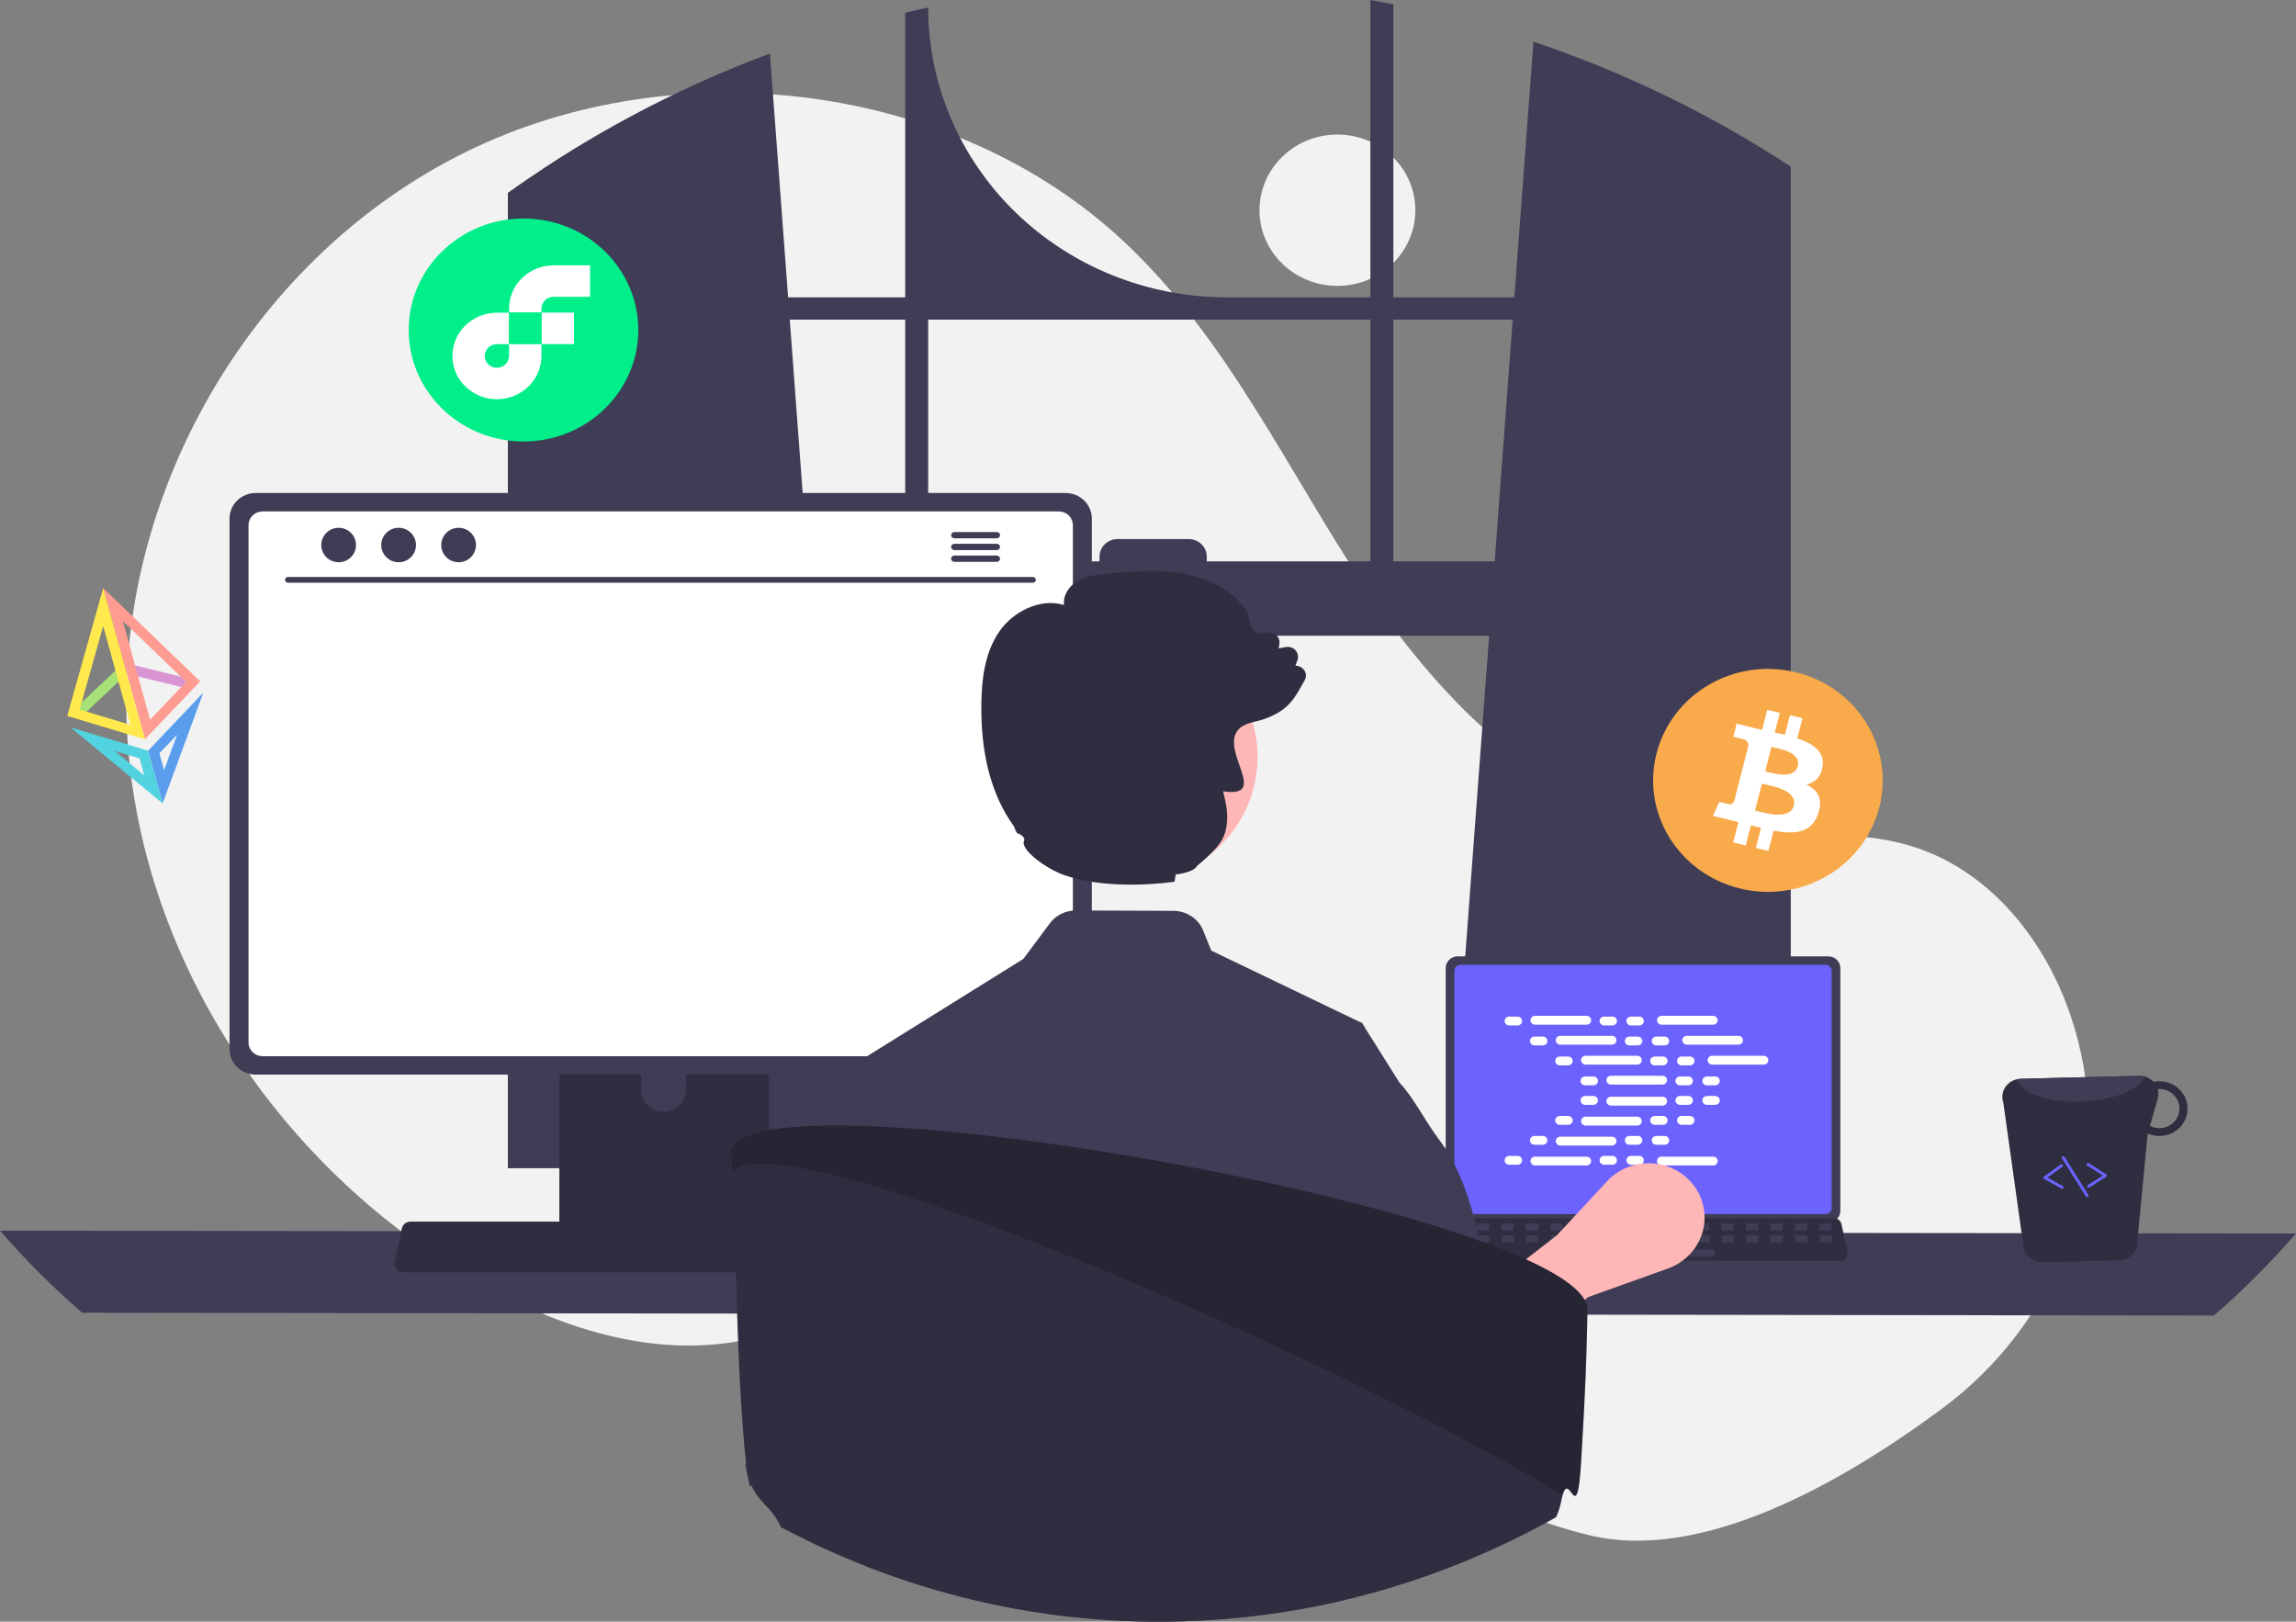 <svg width="320" height="226" viewBox="0 0 320 226" fill="none" xmlns="http://www.w3.org/2000/svg">
<rect x="0" y="0" width="320" height="226" fill="#808080" stroke="none"/>
<path d="M186.4 39.841C192.397 39.841 197.259 35.12 197.259 29.296C197.259 23.473 192.397 18.752 186.4 18.752C180.402 18.752 175.54 23.473 175.54 29.296C175.54 35.12 180.402 39.841 186.4 39.841Z" fill="#F2F2F2"/>
<path d="M270.638 196.339C286.779 184.4 294.488 164.34 289.662 145.203C289.542 144.727 289.415 144.253 289.282 143.779C286.083 132.42 278.166 121.624 266.629 117.994C256.942 114.946 246.367 117.29 236.261 116.078C216.422 113.699 201.04 98.111 190.218 81.791C179.395 65.47 171.078 47.202 156.697 33.719C132.993 11.494 94.325 6.709 64.935 21.176C35.544 35.642 16.823 67.738 17.622 99.725C18.42 131.712 37.976 162.294 66.375 178.519C76.808 184.48 88.874 188.703 100.883 187.225C111.302 185.943 120.77 180.506 131.141 178.892C147.446 176.355 163.647 183.513 177.75 191.855C191.852 200.197 205.474 210.085 221.5 213.952C237.061 217.707 256.34 206.914 270.638 196.339Z" fill="#F2F2F2"/>
<path d="M247.447 21.847C247.094 21.618 246.736 21.401 246.382 21.18C236.154 14.828 225.191 9.667 213.72 5.805L211.06 41.436H194.198V0.604C193.137 0.391 192.067 0.19 190.997 0V41.436H170.959C159.928 41.436 149.349 37.18 141.548 29.606C133.748 22.032 129.366 11.758 129.366 1.047C128.292 1.272 127.227 1.513 126.161 1.769V41.436H109.84L107.307 7.46C95.518 11.85 84.327 17.623 73.981 24.651C73.802 24.77 73.624 24.892 73.449 25.011C72.55 25.623 71.663 26.247 70.781 26.879V162.808H118.881L118.031 151.375L113.354 88.602H207.542L202.865 151.375L202.015 162.808H249.583V23.222C248.875 22.756 248.163 22.298 247.447 21.847ZM126.161 78.235H112.581L110.072 44.548H126.161V78.235ZM190.997 78.235H168.19V77.567C168.19 77.247 168.124 76.929 167.998 76.633C167.871 76.336 167.686 76.067 167.452 75.84C167.218 75.614 166.941 75.434 166.635 75.311C166.33 75.189 166.003 75.126 165.672 75.127H155.757C155.427 75.127 155.1 75.19 154.795 75.312C154.49 75.435 154.213 75.615 153.979 75.841C153.746 76.068 153.561 76.337 153.434 76.633C153.308 76.93 153.243 77.247 153.243 77.567V78.235H129.366V44.548H190.997V78.235ZM194.198 78.235V44.548H210.828L208.319 78.235H194.198Z" fill="#3F3D56"/>
<path d="M0 171.513C3.533 175.578 7.355 179.398 11.436 182.946L308.564 183.341C312.645 179.793 316.467 175.973 320 171.908L0 171.513Z" fill="#3F3D56"/>
<path d="M201.491 134.904V168.75C201.492 169.182 201.668 169.595 201.982 169.9C202.296 170.205 202.722 170.377 203.167 170.377H254.819C255.264 170.377 255.689 170.205 256.004 169.9C256.318 169.595 256.494 169.182 256.495 168.75V134.904C256.493 134.473 256.317 134.06 256.003 133.755C255.689 133.45 255.263 133.279 254.819 133.279H203.167C202.723 133.279 202.297 133.45 201.983 133.755C201.669 134.06 201.492 134.473 201.491 134.904Z" fill="#3F3D56"/>
<path d="M202.703 135.325V168.333C202.703 168.563 202.798 168.784 202.966 168.947C203.133 169.11 203.361 169.202 203.598 169.202H254.389C254.626 169.202 254.854 169.11 255.022 168.947C255.19 168.784 255.284 168.563 255.284 168.333V135.325C255.284 135.094 255.19 134.873 255.022 134.709C254.854 134.546 254.627 134.454 254.389 134.453H203.598C203.361 134.454 203.133 134.546 202.965 134.709C202.797 134.873 202.703 135.094 202.703 135.325Z" fill="#6C63FF"/>
<path d="M200.411 175.351C200.506 175.466 200.626 175.559 200.763 175.623C200.9 175.687 201.05 175.719 201.201 175.719H256.509C256.661 175.718 256.81 175.685 256.947 175.622C257.083 175.559 257.203 175.467 257.299 175.353C257.394 175.239 257.462 175.105 257.497 174.963C257.533 174.82 257.535 174.671 257.504 174.528L256.646 170.568C256.61 170.406 256.534 170.256 256.423 170.13C256.312 170.005 256.171 169.908 256.012 169.85C255.897 169.806 255.775 169.783 255.651 169.783H202.057C201.933 169.783 201.811 169.806 201.695 169.85C201.537 169.908 201.395 170.005 201.285 170.13C201.174 170.256 201.097 170.406 201.062 170.568L200.203 174.528C200.173 174.671 200.176 174.82 200.211 174.962C200.247 175.105 200.316 175.238 200.411 175.351Z" fill="#2F2E41"/>
<path d="M253.754 171.489H255.06C255.17 171.489 255.258 171.403 255.258 171.296V170.689C255.258 170.583 255.17 170.497 255.06 170.497H253.754C253.644 170.497 253.555 170.583 253.555 170.689V171.296C253.555 171.403 253.644 171.489 253.754 171.489Z" fill="#3F3D56"/>
<path d="M250.346 171.489H251.652C251.762 171.489 251.851 171.403 251.851 171.296V170.689C251.851 170.583 251.762 170.497 251.652 170.497H250.346C250.236 170.497 250.147 170.583 250.147 170.689V171.296C250.147 171.403 250.236 171.489 250.346 171.489Z" fill="#3F3D56"/>
<path d="M246.94 171.489H248.246C248.356 171.489 248.444 171.403 248.444 171.296V170.689C248.444 170.583 248.356 170.497 248.246 170.497H246.94C246.83 170.497 246.741 170.583 246.741 170.689V171.296C246.741 171.403 246.83 171.489 246.94 171.489Z" fill="#3F3D56"/>
<path d="M243.533 171.489H244.839C244.949 171.489 245.038 171.403 245.038 171.296V170.689C245.038 170.583 244.949 170.497 244.839 170.497H243.533C243.423 170.497 243.334 170.583 243.334 170.689V171.296C243.334 171.403 243.423 171.489 243.533 171.489Z" fill="#3F3D56"/>
<path d="M240.126 171.489H241.432C241.542 171.489 241.631 171.403 241.631 171.296V170.689C241.631 170.583 241.542 170.497 241.432 170.497H240.126C240.016 170.497 239.927 170.583 239.927 170.689V171.296C239.927 171.403 240.016 171.489 240.126 171.489Z" fill="#3F3D56"/>
<path d="M236.719 171.489H238.025C238.135 171.489 238.224 171.403 238.224 171.296V170.689C238.224 170.583 238.135 170.497 238.025 170.497H236.719C236.609 170.497 236.52 170.583 236.52 170.689V171.296C236.52 171.403 236.609 171.489 236.719 171.489Z" fill="#3F3D56"/>
<path d="M233.312 171.489H234.618C234.728 171.489 234.817 171.403 234.817 171.296V170.689C234.817 170.583 234.728 170.497 234.618 170.497H233.312C233.202 170.497 233.113 170.583 233.113 170.689V171.296C233.113 171.403 233.202 171.489 233.312 171.489Z" fill="#3F3D56"/>
<path d="M229.905 171.489H231.212C231.321 171.489 231.41 171.403 231.41 171.296V170.689C231.41 170.583 231.321 170.497 231.212 170.497H229.905C229.796 170.497 229.707 170.583 229.707 170.689V171.296C229.707 171.403 229.796 171.489 229.905 171.489Z" fill="#3F3D56"/>
<path d="M226.498 171.489H227.804C227.914 171.489 228.003 171.403 228.003 171.296V170.689C228.003 170.583 227.914 170.497 227.804 170.497H226.498C226.388 170.497 226.299 170.583 226.299 170.689V171.296C226.299 171.403 226.388 171.489 226.498 171.489Z" fill="#3F3D56"/>
<path d="M223.091 171.489H224.397C224.507 171.489 224.596 171.403 224.596 171.296V170.689C224.596 170.583 224.507 170.497 224.397 170.497H223.091C222.981 170.497 222.892 170.583 222.892 170.689V171.296C222.892 171.403 222.981 171.489 223.091 171.489Z" fill="#3F3D56"/>
<path d="M219.685 171.489H220.991C221.101 171.489 221.189 171.403 221.189 171.296V170.689C221.189 170.583 221.101 170.497 220.991 170.497H219.685C219.575 170.497 219.486 170.583 219.486 170.689V171.296C219.486 171.403 219.575 171.489 219.685 171.489Z" fill="#3F3D56"/>
<path d="M216.277 171.489H217.583C217.693 171.489 217.782 171.403 217.782 171.296V170.689C217.782 170.583 217.693 170.497 217.583 170.497H216.277C216.167 170.497 216.079 170.583 216.079 170.689V171.296C216.079 171.403 216.167 171.489 216.277 171.489Z" fill="#3F3D56"/>
<path d="M212.871 171.489H214.177C214.287 171.489 214.375 171.403 214.375 171.296V170.689C214.375 170.583 214.287 170.497 214.177 170.497H212.871C212.761 170.497 212.672 170.583 212.672 170.689V171.296C212.672 171.403 212.761 171.489 212.871 171.489Z" fill="#3F3D56"/>
<path d="M209.463 171.489H210.769C210.879 171.489 210.968 171.403 210.968 171.296V170.689C210.968 170.583 210.879 170.497 210.769 170.497H209.463C209.353 170.497 209.265 170.583 209.265 170.689V171.296C209.265 171.403 209.353 171.489 209.463 171.489Z" fill="#3F3D56"/>
<path d="M206.056 171.489H207.363C207.472 171.489 207.561 171.403 207.561 171.296V170.689C207.561 170.583 207.472 170.497 207.363 170.497H206.056C205.946 170.497 205.858 170.583 205.858 170.689V171.296C205.858 171.403 205.946 171.489 206.056 171.489Z" fill="#3F3D56"/>
<path d="M202.649 171.489H203.956C204.065 171.489 204.154 171.403 204.154 171.296V170.689C204.154 170.583 204.065 170.497 203.956 170.497H202.649C202.54 170.497 202.451 170.583 202.451 170.689V171.296C202.451 171.403 202.54 171.489 202.649 171.489Z" fill="#3F3D56"/>
<path d="M253.794 173.143H255.1C255.21 173.143 255.299 173.057 255.299 172.95V172.343C255.299 172.237 255.21 172.151 255.1 172.151H253.794C253.684 172.151 253.595 172.237 253.595 172.343V172.95C253.595 173.057 253.684 173.143 253.794 173.143Z" fill="#3F3D56"/>
<path d="M250.387 173.143H251.694C251.803 173.143 251.892 173.057 251.892 172.95V172.343C251.892 172.237 251.803 172.151 251.694 172.151H250.387C250.278 172.151 250.189 172.237 250.189 172.343V172.95C250.189 173.057 250.278 173.143 250.387 173.143Z" fill="#3F3D56"/>
<path d="M246.98 173.143H248.286C248.396 173.143 248.485 173.057 248.485 172.95V172.343C248.485 172.237 248.396 172.151 248.286 172.151H246.98C246.87 172.151 246.781 172.237 246.781 172.343V172.95C246.781 173.057 246.87 173.143 246.98 173.143Z" fill="#3F3D56"/>
<path d="M243.573 173.143H244.879C244.989 173.143 245.078 173.057 245.078 172.95V172.343C245.078 172.237 244.989 172.151 244.879 172.151H243.573C243.463 172.151 243.374 172.237 243.374 172.343V172.95C243.374 173.057 243.463 173.143 243.573 173.143Z" fill="#3F3D56"/>
<path d="M240.166 173.143H241.473C241.582 173.143 241.671 173.057 241.671 172.95V172.343C241.671 172.237 241.582 172.151 241.473 172.151H240.166C240.057 172.151 239.968 172.237 239.968 172.343V172.95C239.968 173.057 240.057 173.143 240.166 173.143Z" fill="#3F3D56"/>
<path d="M236.759 173.143H238.065C238.175 173.143 238.264 173.057 238.264 172.95V172.343C238.264 172.237 238.175 172.151 238.065 172.151H236.759C236.649 172.151 236.56 172.237 236.56 172.343V172.95C236.56 173.057 236.649 173.143 236.759 173.143Z" fill="#3F3D56"/>
<path d="M233.352 173.143H234.658C234.768 173.143 234.857 173.057 234.857 172.95V172.343C234.857 172.237 234.768 172.151 234.658 172.151H233.352C233.242 172.151 233.153 172.237 233.153 172.343V172.95C233.153 173.057 233.242 173.143 233.352 173.143Z" fill="#3F3D56"/>
<path d="M229.945 173.143H231.252C231.361 173.143 231.45 173.057 231.45 172.95V172.343C231.45 172.237 231.361 172.151 231.252 172.151H229.945C229.836 172.151 229.747 172.237 229.747 172.343V172.95C229.747 173.057 229.836 173.143 229.945 173.143Z" fill="#3F3D56"/>
<path d="M226.538 173.143H227.844C227.954 173.143 228.043 173.057 228.043 172.95V172.343C228.043 172.237 227.954 172.151 227.844 172.151H226.538C226.428 172.151 226.339 172.237 226.339 172.343V172.95C226.339 173.057 226.428 173.143 226.538 173.143Z" fill="#3F3D56"/>
<path d="M223.132 173.143H224.438C224.548 173.143 224.636 173.057 224.636 172.95V172.343C224.636 172.237 224.548 172.151 224.438 172.151H223.132C223.022 172.151 222.933 172.237 222.933 172.343V172.95C222.933 173.057 223.022 173.143 223.132 173.143Z" fill="#3F3D56"/>
<path d="M219.725 173.143H221.031C221.141 173.143 221.229 173.057 221.229 172.95V172.343C221.229 172.237 221.141 172.151 221.031 172.151H219.725C219.615 172.151 219.526 172.237 219.526 172.343V172.95C219.526 173.057 219.615 173.143 219.725 173.143Z" fill="#3F3D56"/>
<path d="M216.318 173.143H217.624C217.734 173.143 217.823 173.057 217.823 172.95V172.343C217.823 172.237 217.734 172.151 217.624 172.151H216.318C216.208 172.151 216.119 172.237 216.119 172.343V172.95C216.119 173.057 216.208 173.143 216.318 173.143Z" fill="#3F3D56"/>
<path d="M212.911 173.143H214.217C214.327 173.143 214.416 173.057 214.416 172.95V172.343C214.416 172.237 214.327 172.151 214.217 172.151H212.911C212.801 172.151 212.712 172.237 212.712 172.343V172.95C212.712 173.057 212.801 173.143 212.911 173.143Z" fill="#3F3D56"/>
<path d="M209.504 173.143H210.81C210.92 173.143 211.009 173.057 211.009 172.95V172.343C211.009 172.237 210.92 172.151 210.81 172.151H209.504C209.394 172.151 209.305 172.237 209.305 172.343V172.95C209.305 173.057 209.394 173.143 209.504 173.143Z" fill="#3F3D56"/>
<path d="M206.097 173.143H207.403C207.513 173.143 207.602 173.057 207.602 172.95V172.343C207.602 172.237 207.513 172.151 207.403 172.151H206.097C205.987 172.151 205.898 172.237 205.898 172.343V172.95C205.898 173.057 205.987 173.143 206.097 173.143Z" fill="#3F3D56"/>
<path d="M202.69 173.143H203.996C204.106 173.143 204.195 173.057 204.195 172.95V172.343C204.195 172.237 204.106 172.151 203.996 172.151H202.69C202.58 172.151 202.491 172.237 202.491 172.343V172.95C202.491 173.057 202.58 173.143 202.69 173.143Z" fill="#3F3D56"/>
<path d="M225.516 175.128H238.747C238.856 175.128 238.945 175.042 238.945 174.936V174.329C238.945 174.222 238.856 174.136 238.747 174.136H225.516C225.407 174.136 225.318 174.222 225.318 174.329V174.936C225.318 175.042 225.407 175.128 225.516 175.128Z" fill="#3F3D56"/>
<path d="M211.499 141.675H210.342C209.992 141.675 209.708 141.951 209.708 142.291C209.708 142.632 209.992 142.908 210.342 142.908H211.499C211.85 142.908 212.134 142.632 212.134 142.291C212.134 141.951 211.85 141.675 211.499 141.675Z" fill="white"/>
<path d="M224.726 141.675H223.57C223.219 141.675 222.935 141.951 222.935 142.291C222.935 142.632 223.219 142.908 223.57 142.908H224.726C225.077 142.908 225.361 142.632 225.361 142.291C225.361 141.951 225.077 141.675 224.726 141.675Z" fill="white"/>
<path d="M228.474 141.675H227.317C226.966 141.675 226.682 141.951 226.682 142.291C226.682 142.632 226.966 142.908 227.317 142.908H228.474C228.824 142.908 229.108 142.632 229.108 142.291C229.108 141.951 228.824 141.675 228.474 141.675Z" fill="white"/>
<path d="M221.128 141.572H213.94C213.59 141.572 213.305 141.848 213.305 142.189C213.305 142.529 213.59 142.805 213.94 142.805H221.128C221.479 142.805 221.763 142.529 221.763 142.189C221.763 141.848 221.479 141.572 221.128 141.572Z" fill="white"/>
<path d="M238.764 141.572H231.576C231.226 141.572 230.942 141.848 230.942 142.189C230.942 142.529 231.226 142.805 231.576 142.805H238.764C239.115 142.805 239.399 142.529 239.399 142.189C239.399 141.848 239.115 141.572 238.764 141.572Z" fill="white"/>
<path d="M215.026 144.458H213.87C213.519 144.458 213.235 144.734 213.235 145.074C213.235 145.415 213.519 145.691 213.87 145.691H215.026C215.377 145.691 215.661 145.415 215.661 145.074C215.661 144.734 215.377 144.458 215.026 144.458Z" fill="white"/>
<path d="M228.254 144.458H227.097C226.747 144.458 226.462 144.734 226.462 145.074C226.462 145.415 226.747 145.691 227.097 145.691H228.254C228.604 145.691 228.889 145.415 228.889 145.074C228.889 144.734 228.604 144.458 228.254 144.458Z" fill="white"/>
<path d="M232.001 144.458H230.844C230.494 144.458 230.209 144.734 230.209 145.074C230.209 145.415 230.494 145.691 230.844 145.691H232.001C232.351 145.691 232.636 145.415 232.636 145.074C232.636 144.734 232.351 144.458 232.001 144.458Z" fill="white"/>
<path d="M224.656 144.355H217.468C217.117 144.355 216.833 144.631 216.833 144.971C216.833 145.312 217.117 145.588 217.468 145.588H224.656C225.006 145.588 225.291 145.312 225.291 144.971C225.291 144.631 225.006 144.355 224.656 144.355Z" fill="white"/>
<path d="M242.292 144.355H235.104C234.753 144.355 234.469 144.631 234.469 144.971C234.469 145.312 234.753 145.588 235.104 145.588H242.292C242.642 145.588 242.926 145.312 242.926 144.971C242.926 144.631 242.642 144.355 242.292 144.355Z" fill="white"/>
<path d="M218.554 147.241H217.397C217.047 147.241 216.762 147.517 216.762 147.857C216.762 148.198 217.047 148.474 217.397 148.474H218.554C218.904 148.474 219.189 148.198 219.189 147.857C219.189 147.517 218.904 147.241 218.554 147.241Z" fill="white"/>
<path d="M231.78 147.241H230.624C230.273 147.241 229.989 147.517 229.989 147.857C229.989 148.198 230.273 148.474 230.624 148.474H231.78C232.131 148.474 232.415 148.198 232.415 147.857C232.415 147.517 232.131 147.241 231.78 147.241Z" fill="white"/>
<path d="M235.528 147.241H234.371C234.021 147.241 233.736 147.517 233.736 147.857C233.736 148.198 234.021 148.474 234.371 148.474H235.528C235.879 148.474 236.163 148.198 236.163 147.857C236.163 147.517 235.879 147.241 235.528 147.241Z" fill="white"/>
<path d="M228.183 147.138H220.994C220.644 147.138 220.36 147.414 220.36 147.754C220.36 148.095 220.644 148.371 220.994 148.371H228.183C228.533 148.371 228.817 148.095 228.817 147.754C228.817 147.414 228.533 147.138 228.183 147.138Z" fill="white"/>
<path d="M245.819 147.138H238.631C238.28 147.138 237.996 147.414 237.996 147.754C237.996 148.095 238.28 148.371 238.631 148.371H245.819C246.169 148.371 246.454 148.095 246.454 147.754C246.454 147.414 246.169 147.138 245.819 147.138Z" fill="white"/>
<path d="M222.08 150.024H220.924C220.573 150.024 220.289 150.3 220.289 150.64C220.289 150.981 220.573 151.257 220.924 151.257H222.08C222.431 151.257 222.715 150.981 222.715 150.64C222.715 150.3 222.431 150.024 222.08 150.024Z" fill="white"/>
<path d="M235.308 150.024H234.151C233.8 150.024 233.516 150.3 233.516 150.64C233.516 150.981 233.8 151.257 234.151 151.257H235.308C235.658 151.257 235.942 150.981 235.942 150.64C235.942 150.3 235.658 150.024 235.308 150.024Z" fill="white"/>
<path d="M239.056 150.024H237.899C237.548 150.024 237.264 150.3 237.264 150.64C237.264 150.981 237.548 151.257 237.899 151.257H239.056C239.406 151.257 239.69 150.981 239.69 150.64C239.69 150.3 239.406 150.024 239.056 150.024Z" fill="white"/>
<path d="M231.71 149.921H224.522C224.171 149.921 223.887 150.197 223.887 150.537C223.887 150.878 224.171 151.154 224.522 151.154H231.71C232.06 151.154 232.344 150.878 232.344 150.537C232.344 150.197 232.06 149.921 231.71 149.921Z" fill="white"/>
<path d="M224.726 161.09H223.57C223.219 161.09 222.935 161.366 222.935 161.706C222.935 162.047 223.219 162.323 223.57 162.323H224.726C225.077 162.323 225.361 162.047 225.361 161.706C225.361 161.366 225.077 161.09 224.726 161.09Z" fill="white"/>
<path d="M228.474 161.09H227.317C226.966 161.09 226.682 161.366 226.682 161.706C226.682 162.047 226.966 162.323 227.317 162.323H228.474C228.824 162.323 229.108 162.047 229.108 161.706C229.108 161.366 228.824 161.09 228.474 161.09Z" fill="white"/>
<path d="M238.764 161.192H231.576C231.226 161.192 230.942 161.468 230.942 161.809C230.942 162.149 231.226 162.425 231.576 162.425H238.764C239.115 162.425 239.399 162.149 239.399 161.809C239.399 161.468 239.115 161.192 238.764 161.192Z" fill="white"/>
<path d="M211.499 161.09H210.342C209.992 161.09 209.708 161.366 209.708 161.706C209.708 162.047 209.992 162.323 210.342 162.323H211.499C211.85 162.323 212.134 162.047 212.134 161.706C212.134 161.366 211.85 161.09 211.499 161.09Z" fill="white"/>
<path d="M221.128 161.192H213.94C213.59 161.192 213.305 161.468 213.305 161.809C213.305 162.149 213.59 162.425 213.94 162.425H221.128C221.479 162.425 221.763 162.149 221.763 161.809C221.763 161.468 221.479 161.192 221.128 161.192Z" fill="white"/>
<path d="M215.026 158.307H213.87C213.519 158.307 213.235 158.583 213.235 158.923C213.235 159.264 213.519 159.54 213.87 159.54H215.026C215.377 159.54 215.661 159.264 215.661 158.923C215.661 158.583 215.377 158.307 215.026 158.307Z" fill="white"/>
<path d="M228.254 158.307H227.097C226.747 158.307 226.462 158.583 226.462 158.923C226.462 159.264 226.747 159.54 227.097 159.54H228.254C228.604 159.54 228.889 159.264 228.889 158.923C228.889 158.583 228.604 158.307 228.254 158.307Z" fill="white"/>
<path d="M232.001 158.307H230.844C230.494 158.307 230.209 158.583 230.209 158.923C230.209 159.264 230.494 159.54 230.844 159.54H232.001C232.351 159.54 232.636 159.264 232.636 158.923C232.636 158.583 232.351 158.307 232.001 158.307Z" fill="white"/>
<path d="M224.656 158.41H217.468C217.117 158.41 216.833 158.686 216.833 159.026C216.833 159.367 217.117 159.643 217.468 159.643H224.656C225.006 159.643 225.291 159.367 225.291 159.026C225.291 158.686 225.006 158.41 224.656 158.41Z" fill="white"/>
<path d="M218.554 155.524H217.397C217.047 155.524 216.762 155.8 216.762 156.14C216.762 156.481 217.047 156.757 217.397 156.757H218.554C218.904 156.757 219.189 156.481 219.189 156.14C219.189 155.8 218.904 155.524 218.554 155.524Z" fill="white"/>
<path d="M231.78 155.524H230.624C230.273 155.524 229.989 155.8 229.989 156.14C229.989 156.481 230.273 156.757 230.624 156.757H231.78C232.131 156.757 232.415 156.481 232.415 156.14C232.415 155.8 232.131 155.524 231.78 155.524Z" fill="white"/>
<path d="M235.528 155.524H234.371C234.021 155.524 233.736 155.8 233.736 156.14C233.736 156.481 234.021 156.757 234.371 156.757H235.528C235.879 156.757 236.163 156.481 236.163 156.14C236.163 155.8 235.879 155.524 235.528 155.524Z" fill="white"/>
<path d="M228.183 155.626H220.994C220.644 155.626 220.36 155.902 220.36 156.243C220.36 156.583 220.644 156.859 220.994 156.859H228.183C228.533 156.859 228.817 156.583 228.817 156.243C228.817 155.902 228.533 155.626 228.183 155.626Z" fill="white"/>
<path d="M222.08 152.741H220.924C220.573 152.741 220.289 153.017 220.289 153.357C220.289 153.698 220.573 153.974 220.924 153.974H222.08C222.431 153.974 222.715 153.698 222.715 153.357C222.715 153.017 222.431 152.741 222.08 152.741Z" fill="white"/>
<path d="M235.308 152.741H234.151C233.8 152.741 233.516 153.017 233.516 153.357C233.516 153.698 233.8 153.974 234.151 153.974H235.308C235.658 153.974 235.942 153.698 235.942 153.357C235.942 153.017 235.658 152.741 235.308 152.741Z" fill="white"/>
<path d="M239.056 152.741H237.899C237.548 152.741 237.264 153.017 237.264 153.357C237.264 153.698 237.548 153.974 237.899 153.974H239.056C239.406 153.974 239.69 153.698 239.69 153.357C239.69 153.017 239.406 152.741 239.056 152.741Z" fill="white"/>
<path d="M231.71 152.844H224.522C224.171 152.844 223.887 153.12 223.887 153.46C223.887 153.801 224.171 154.077 224.522 154.077H231.71C232.06 154.077 232.344 153.801 232.344 153.46C232.344 153.12 232.06 152.844 231.71 152.844Z" fill="white"/>
<path d="M205.35 193.704L199.921 185.37L216.962 172.179L223.996 164.612C224.91 163.628 226.074 162.896 227.371 162.486C228.668 162.076 230.053 162.004 231.387 162.277C232.722 162.55 233.959 163.158 234.976 164.041C235.993 164.924 236.753 166.051 237.181 167.308C237.815 169.172 237.679 171.201 236.801 172.969C235.923 174.737 234.372 176.104 232.475 176.783L221.353 180.762L205.35 193.704Z" fill="#FFB6B6"/>
<path d="M77.96 133.28V173.784H107.182V133.28C107.182 132.989 107.086 132.705 106.909 132.47C106.731 132.236 106.48 132.063 106.193 131.977C106.058 131.934 105.917 131.912 105.774 131.914H79.371C79.186 131.913 79.003 131.948 78.832 132.017C78.661 132.085 78.505 132.186 78.374 132.313C78.243 132.44 78.139 132.59 78.068 132.756C77.997 132.922 77.96 133.1 77.96 133.28ZM89.364 147.197C89.372 146.399 89.704 145.636 90.288 145.074C90.872 144.511 91.661 144.196 92.484 144.196C93.306 144.196 94.095 144.511 94.679 145.074C95.263 145.636 95.595 146.399 95.603 147.197V151.897C95.599 152.698 95.268 153.464 94.684 154.029C94.099 154.594 93.308 154.911 92.484 154.911C91.659 154.911 90.868 154.594 90.283 154.029C89.699 153.464 89.368 152.698 89.364 151.897V147.197Z" fill="#2F2E41"/>
<path d="M77.871 172.489V176.394C77.872 176.597 77.954 176.791 78.102 176.934C78.248 177.077 78.448 177.159 78.656 177.16H106.487C106.695 177.159 106.895 177.078 107.042 176.935C107.189 176.791 107.272 176.597 107.271 176.394V172.489H77.871Z" fill="#3F3D56"/>
<path d="M31.991 72.256V146.21C31.992 147.153 32.378 148.056 33.064 148.723C33.75 149.389 34.681 149.764 35.651 149.764H148.511C149.481 149.764 150.412 149.389 151.098 148.723C151.785 148.056 152.17 147.153 152.171 146.21V72.256C152.169 71.315 151.782 70.412 151.096 69.747C150.41 69.081 149.481 68.707 148.511 68.706H35.651C34.682 68.707 33.752 69.081 33.066 69.747C32.38 70.412 31.994 71.315 31.991 72.256Z" fill="#3F3D56"/>
<path d="M34.638 73.176V145.298C34.639 145.801 34.846 146.284 35.212 146.64C35.579 146.996 36.076 147.196 36.595 147.197H147.571C148.09 147.196 148.587 146.996 148.953 146.64C149.32 146.284 149.526 145.801 149.527 145.298V73.176C149.527 72.672 149.321 72.189 148.954 71.832C148.588 71.475 148.09 71.274 147.571 71.273H36.595C36.075 71.274 35.578 71.475 35.211 71.832C34.844 72.189 34.639 72.672 34.638 73.176Z" fill="white"/>
<path d="M55.234 176.896C55.347 177.033 55.49 177.144 55.654 177.22C55.817 177.296 55.996 177.335 56.177 177.334H122.201C122.381 177.334 122.56 177.295 122.723 177.219C122.886 177.144 123.029 177.034 123.143 176.898C123.257 176.761 123.338 176.602 123.38 176.432C123.423 176.262 123.426 176.084 123.388 175.913L122.364 171.185C122.321 170.992 122.23 170.813 122.098 170.663C121.965 170.514 121.797 170.398 121.607 170.328C121.47 170.276 121.324 170.249 121.176 170.249H57.198C57.05 170.249 56.904 170.276 56.767 170.328C56.577 170.398 56.409 170.514 56.276 170.663C56.144 170.813 56.053 170.992 56.01 171.185L54.986 175.913C54.949 176.084 54.952 176.261 54.995 176.431C55.038 176.601 55.12 176.76 55.234 176.896Z" fill="#2F2E41"/>
<path d="M143.97 81.208H40.13C40.022 81.205 39.919 81.162 39.843 81.087C39.768 81.012 39.726 80.912 39.726 80.807C39.726 80.702 39.768 80.601 39.843 80.526C39.919 80.451 40.022 80.408 40.13 80.406H143.97C144.078 80.408 144.18 80.451 144.256 80.526C144.331 80.601 144.373 80.702 144.373 80.807C144.373 80.912 144.331 81.012 144.256 81.087C144.18 81.162 144.078 81.205 143.97 81.208Z" fill="#3F3D56"/>
<path d="M47.198 78.358C48.535 78.358 49.618 77.283 49.618 75.956C49.618 74.629 48.535 73.554 47.198 73.554C45.862 73.554 44.778 74.629 44.778 75.956C44.778 77.283 45.862 78.358 47.198 78.358Z" fill="#3F3D56"/>
<path d="M55.558 78.358C56.895 78.358 57.978 77.283 57.978 75.956C57.978 74.629 56.895 73.554 55.558 73.554C54.221 73.554 53.138 74.629 53.138 75.956C53.138 77.283 54.221 78.358 55.558 78.358Z" fill="#3F3D56"/>
<path d="M63.919 78.358C65.255 78.358 66.338 77.283 66.338 75.956C66.338 74.629 65.255 73.554 63.919 73.554C62.582 73.554 61.498 74.629 61.498 75.956C61.498 77.283 62.582 78.358 63.919 78.358Z" fill="#3F3D56"/>
<path d="M138.935 74.148H132.998C132.88 74.151 132.769 74.198 132.687 74.279C132.605 74.361 132.559 74.47 132.559 74.584C132.559 74.698 132.605 74.808 132.687 74.889C132.769 74.971 132.88 75.018 132.998 75.021H138.935C139.054 75.019 139.166 74.972 139.249 74.891C139.332 74.809 139.379 74.699 139.379 74.584C139.379 74.47 139.332 74.36 139.249 74.278C139.166 74.196 139.054 74.15 138.935 74.148Z" fill="#3F3D56"/>
<path d="M138.936 75.787H132.998C132.88 75.789 132.768 75.837 132.686 75.918C132.604 76 132.558 76.109 132.558 76.223C132.558 76.337 132.604 76.447 132.686 76.528C132.768 76.61 132.88 76.657 132.998 76.66H138.936C139.054 76.658 139.167 76.612 139.25 76.53C139.333 76.448 139.38 76.338 139.38 76.223C139.38 76.108 139.333 75.998 139.25 75.916C139.167 75.835 139.054 75.788 138.936 75.787Z" fill="#3F3D56"/>
<path d="M138.935 77.426H132.998C132.88 77.428 132.769 77.476 132.687 77.557C132.605 77.639 132.559 77.748 132.559 77.862C132.559 77.976 132.605 78.086 132.687 78.167C132.769 78.249 132.88 78.296 132.998 78.299H138.935C139.054 78.297 139.166 78.25 139.249 78.169C139.332 78.087 139.379 77.977 139.379 77.862C139.379 77.748 139.332 77.637 139.249 77.556C139.166 77.474 139.054 77.427 138.935 77.426Z" fill="#3F3D56"/>
<path d="M282.086 174.203C282.265 174.709 282.605 175.148 283.057 175.455C283.508 175.762 284.049 175.923 284.6 175.913L295.375 175.644C295.93 175.633 296.467 175.449 296.906 175.117C297.344 174.786 297.66 174.325 297.807 173.805L299.332 157.973C299.873 158.211 300.462 158.329 301.055 158.317C301.571 158.305 302.079 158.194 302.551 157.99C303.023 157.787 303.448 157.495 303.804 157.132C304.16 156.769 304.438 156.342 304.623 155.874C304.809 155.406 304.898 154.908 304.885 154.407C304.872 153.906 304.757 153.413 304.548 152.955C304.339 152.497 304.038 152.083 303.664 151.738C303.291 151.393 302.85 151.122 302.369 150.942C301.887 150.762 301.374 150.676 300.858 150.689C300.621 150.688 300.384 150.712 300.152 150.76C299.9 150.495 299.593 150.284 299.251 150.141C298.91 149.998 298.541 149.926 298.17 149.929L281.596 150.345C281.459 150.35 281.322 150.366 281.188 150.394C280.824 150.46 280.479 150.601 280.177 150.807C279.874 151.013 279.62 151.279 279.432 151.588C279.244 151.898 279.127 152.242 279.088 152.599C279.049 152.956 279.089 153.317 279.206 153.658L282.086 174.203ZM299.644 156.898L300.729 153.126C300.853 152.69 300.856 152.23 300.738 151.793C300.79 151.793 300.837 151.769 300.889 151.769C301.633 151.754 302.353 152.026 302.89 152.525C303.428 153.025 303.74 153.711 303.757 154.433C303.775 155.156 303.496 155.855 302.983 156.378C302.47 156.902 301.765 157.206 301.021 157.225C300.54 157.24 300.064 157.127 299.644 156.898Z" fill="#2F2E41"/>
<path d="M281.187 150.394C281.54 152.355 285.51 153.733 290.284 153.493C294.673 153.297 298.262 151.8 298.92 150.026C298.676 149.957 298.423 149.924 298.169 149.929L281.596 150.345C281.459 150.35 281.322 150.366 281.187 150.394Z" fill="#3F3D56"/>
<path d="M291.159 165.503C291.181 165.498 291.201 165.489 291.22 165.477L293.56 163.99C293.588 163.972 293.612 163.947 293.628 163.918C293.644 163.89 293.652 163.857 293.652 163.825C293.652 163.792 293.644 163.76 293.628 163.731C293.612 163.702 293.588 163.677 293.56 163.659L291.128 162.113C291.106 162.098 291.081 162.088 291.055 162.083C291.028 162.078 291.001 162.079 290.975 162.084C290.949 162.089 290.924 162.099 290.902 162.114C290.88 162.129 290.861 162.147 290.846 162.169C290.831 162.191 290.821 162.215 290.816 162.241C290.811 162.266 290.812 162.292 290.817 162.318C290.823 162.343 290.833 162.367 290.848 162.389C290.864 162.41 290.883 162.429 290.905 162.443L293.077 163.824L290.998 165.146C290.957 165.172 290.928 165.211 290.914 165.255C290.9 165.3 290.903 165.348 290.923 165.391C290.942 165.434 290.976 165.469 291.02 165.489C291.063 165.51 291.112 165.515 291.159 165.503Z" fill="#6C63FF"/>
<path d="M287.463 165.669C287.502 165.659 287.538 165.638 287.565 165.609C287.592 165.58 287.609 165.543 287.615 165.504C287.62 165.465 287.614 165.426 287.596 165.39C287.578 165.355 287.549 165.326 287.514 165.306L285.358 164.105L287.442 162.602C287.464 162.586 287.482 162.567 287.495 162.545C287.509 162.522 287.518 162.498 287.522 162.472C287.526 162.447 287.525 162.42 287.518 162.395C287.512 162.37 287.5 162.347 287.484 162.326C287.468 162.305 287.448 162.287 287.425 162.274C287.402 162.261 287.377 162.252 287.351 162.248C287.324 162.244 287.297 162.246 287.271 162.252C287.246 162.258 287.221 162.27 287.2 162.285L284.866 163.968C284.839 163.988 284.817 164.014 284.803 164.043C284.789 164.073 284.782 164.106 284.784 164.139C284.786 164.171 284.796 164.203 284.814 164.231C284.832 164.259 284.857 164.282 284.886 164.298L287.312 165.649C287.358 165.674 287.412 165.681 287.463 165.669Z" fill="#6C63FF"/>
<path d="M290.926 166.807C290.945 166.802 290.964 166.794 290.981 166.784C291.004 166.77 291.024 166.753 291.04 166.732C291.056 166.711 291.067 166.687 291.073 166.662C291.08 166.637 291.081 166.61 291.077 166.585C291.073 166.559 291.063 166.534 291.05 166.512L287.733 161.217C287.705 161.172 287.659 161.14 287.607 161.128C287.555 161.116 287.499 161.124 287.453 161.151C287.407 161.179 287.374 161.222 287.361 161.273C287.349 161.324 287.357 161.378 287.385 161.423L290.702 166.718C290.725 166.754 290.759 166.782 290.799 166.798C290.839 166.814 290.884 166.817 290.926 166.807Z" fill="#6C63FF"/>
<path d="M118.232 148.827L118.32 149.097L118.325 149.106L120.979 156.94L124.032 165.969L129.775 182.935L129.831 185.571V185.58L130.258 206.781L129.075 209.656L130.406 214.368C130.406 214.368 129.794 207.245 126.509 211.335C124.649 213.66 122.473 216.039 120.686 218.269C123.289 219.292 125.934 220.217 128.62 221.044C129.2 221.224 129.785 221.396 130.369 221.567C130.494 221.603 130.62 221.639 130.745 221.675C139.65 224.232 148.855 225.669 158.137 225.95C158.619 225.964 159.092 225.973 159.552 225.982C159.714 225.986 159.872 225.991 160.029 225.991C160.549 225.995 161.064 226 161.584 226C162.632 226 163.676 225.985 164.715 225.955C172.407 225.744 180.055 224.74 187.528 222.959C187.477 219.963 187.338 216.462 187.138 212.723C187.045 210.889 184.962 208.903 184.837 206.983C184.749 205.542 186.618 204.186 186.521 202.722C185.89 193.707 185.101 197.167 184.517 190.783C184.456 190.157 184.401 189.558 184.35 188.986C183.974 184.886 183.714 182.323 183.714 182.323L186.21 167.046L190.131 143.06L189.829 142.578L189.49 142.416L168.812 132.477L167.689 129.684C167.362 128.879 166.795 128.188 166.06 127.699C165.325 127.21 164.456 126.946 163.565 126.94L149.943 126.886C149.236 126.883 148.539 127.044 147.909 127.355C147.278 127.666 146.734 128.118 146.32 128.675L142.631 133.635L118.232 148.827Z" fill="#3F3D56"/>
<path d="M132.916 179.16L129.831 185.571L127.725 189.95L124.101 208.372L122.287 210.241L120.733 203.622L104.466 207.13C103.932 204.251 104.323 207.227 103.993 204.069C104.086 203.979 104.184 203.889 104.281 203.799C104.541 203.564 104.759 203.344 104.754 203.132C104.569 192.238 105.125 173.7 109.774 162.468C110.502 160.634 111.462 158.895 112.632 157.292C112.725 157.17 112.813 157.048 112.901 156.927C115.045 154.012 116.399 151.142 118.32 149.101V149.097C118.332 149.087 118.343 149.077 118.353 149.065C118.36 149.062 118.366 149.057 118.371 149.052L131.566 142.258L132.132 157.702L132.536 168.802L132.916 179.16Z" fill="#3F3D56"/>
<path d="M180.494 180.981L184.348 188.988L185.693 191.777L189.316 210.197L191.124 212.062L192.682 205.445L193.414 205.299L206.614 202.644L210.462 214.51C211.329 213.107 211.671 211.456 211.429 209.837C211.188 208.217 210.377 206.728 209.136 205.622C208.873 205.391 208.654 205.166 208.66 204.954C208.879 192.141 208.072 168.745 200.784 159.116C198.469 156.06 197.08 153.017 195.059 150.89C195.053 150.884 195.053 150.878 195.047 150.878L190.129 143.06L189.829 142.58L189.491 142.416L180.494 180.981Z" fill="#3F3D56"/>
<path d="M157.147 123.122C167.156 123.122 175.269 115.243 175.269 105.525C175.269 95.806 167.156 87.927 157.147 87.927C147.139 87.927 139.025 95.806 139.025 105.525C139.025 115.243 147.139 123.122 157.147 123.122Z" fill="#FFB6B6"/>
<path d="M181.642 93.233C181.501 93.087 181.332 92.971 181.144 92.89C180.956 92.809 180.753 92.766 180.548 92.763L180.82 92.029C180.909 91.797 180.933 91.547 180.89 91.304C180.846 91.06 180.737 90.833 180.573 90.644C180.409 90.455 180.197 90.312 179.957 90.229C179.718 90.146 179.46 90.127 179.21 90.172L178.217 90.358L178.311 89.714C178.347 89.475 178.318 89.23 178.227 89.004C178.136 88.779 177.986 88.58 177.792 88.428C177.597 88.276 177.366 88.175 177.12 88.136C176.873 88.097 176.621 88.121 176.387 88.206C176.174 88.287 175.946 88.321 175.718 88.305C175.49 88.29 175.268 88.225 175.069 88.115C174.87 88.009 174.697 87.861 174.562 87.683C174.427 87.505 174.334 87.301 174.289 87.084L173.943 85.465L173.906 85.378C172.223 82.653 168.985 80.671 165.024 79.944C161.498 79.292 157.882 79.624 154.397 79.936C153.014 80.062 151.452 80.204 150.151 80.978C149.045 81.642 148.109 82.969 148.3 84.308C144.864 83.285 141.179 85.327 139.353 87.902C137.189 90.966 136.836 94.805 136.779 97.806C136.624 104.907 138.133 110.717 141.252 115.076C141.48 115.392 141.537 116.052 141.988 116.273L141.895 116.127C142.399 116.372 142.912 116.767 142.72 117.189C142.171 118.406 145.82 121.095 148.39 121.984C153.079 123.607 159.314 123.469 163.698 122.884L163.853 121.877C165.435 121.668 166.549 121.269 166.862 120.645C167.415 120.187 167.887 119.776 168.298 119.397L168.302 119.393C168.31 119.385 168.326 119.373 168.334 119.365C170.315 117.521 170.775 116.471 170.982 114.871C171.181 113.303 170.828 111.712 170.466 110.278C178.087 111.423 167.464 102.395 174.565 100.65C174.647 100.625 174.729 100.606 174.813 100.591C175.021 100.543 175.228 100.496 175.427 100.441C176.388 100.187 177.308 99.806 178.16 99.307C180.145 98.134 180.8 96.578 181.825 94.825C181.973 94.575 182.035 94.286 182.002 94C181.969 93.713 181.843 93.445 181.642 93.233Z" fill="#2F2E41"/>
<path d="M221.242 182.234C221.238 182.925 221.23 183.892 221.197 185.089C221.193 185.255 221.189 185.425 221.185 185.598C221.132 187.798 221.079 189.643 220.994 191.692C220.99 191.834 220.986 191.973 220.978 192.115C220.864 194.974 220.685 198.303 220.376 203.576C219.802 213.314 218.802 204.914 217.797 208.33C217.748 208.5 217.696 208.702 217.647 208.939C217.495 209.798 217.238 210.638 216.882 211.439C216.349 211.747 215.8 212.043 215.259 212.339C213.718 213.172 212.152 213.974 210.574 214.736C209.688 215.163 208.797 215.581 207.902 215.984C207.76 216.047 207.622 216.111 207.483 216.17C202.902 218.228 198.179 219.977 193.351 221.406C192.407 221.683 191.468 221.951 190.516 222.2C189.524 222.469 188.531 222.722 187.527 222.959C180.054 224.74 172.407 225.745 164.715 225.956C163.678 225.988 162.632 225.999 161.583 225.999C161.063 225.999 160.55 225.996 160.03 225.992C159.871 225.992 159.712 225.988 159.554 225.984C159.094 225.972 158.618 225.964 158.138 225.952C148.857 225.671 139.651 224.234 130.747 221.675L130.369 221.568C129.783 221.395 129.202 221.225 128.62 221.043C125.936 220.218 123.291 219.294 120.685 218.271C118.697 217.493 116.731 216.658 114.788 215.767C114.771 215.762 114.754 215.754 114.739 215.743C114.333 215.562 113.922 215.372 113.515 215.178C113.462 215.151 113.405 215.123 113.349 215.096C111.832 214.377 110.331 213.624 108.846 212.837C107.598 210.052 105.841 209.519 104.751 207.071C104.434 206.343 104.204 205.582 104.068 204.804C104.068 204.796 104.064 204.788 104.064 204.776C104.177 206.245 103.58 202.17 104.059 204.76C104.055 204.713 104.051 204.662 104.047 204.602C104.035 204.46 104.019 204.286 103.994 204.069C102.599 190.843 102.689 175.717 102.083 163.254C102.042 162.448 102 161.676 101.957 160.939C101.945 160.694 101.928 160.454 101.912 160.217C101.941 160.145 101.973 160.07 102.01 159.999C102.018 159.979 102.027 159.959 102.038 159.94C102.05 159.916 102.064 159.892 102.079 159.869C102.087 159.857 102.099 159.841 102.107 159.83C102.113 159.816 102.12 159.803 102.128 159.79C102.164 159.735 102.205 159.676 102.25 159.62C102.27 159.597 102.286 159.577 102.307 159.557C102.321 159.537 102.337 159.518 102.355 159.502C102.368 159.483 102.383 159.465 102.4 159.45C102.416 159.435 102.433 159.415 102.453 159.395C102.462 159.383 102.473 159.372 102.486 159.364C102.518 159.328 102.553 159.295 102.591 159.265C102.736 159.135 102.891 159.016 103.055 158.909C103.112 158.874 103.173 158.838 103.23 158.799C103.64 158.561 104.071 158.36 104.519 158.198C104.674 158.143 104.828 158.092 104.995 158.037C105.056 158.021 105.113 158.001 105.174 157.981C105.263 157.954 105.353 157.926 105.446 157.906C105.91 157.772 106.41 157.657 106.951 157.551C107.016 157.539 107.085 157.527 107.154 157.511C107.252 157.492 107.354 157.476 107.455 157.46C107.594 157.436 107.736 157.413 107.878 157.389C109.086 157.203 110.457 157.065 111.97 156.974C112.112 156.966 112.255 156.958 112.397 156.951C112.564 156.943 112.73 156.935 112.901 156.927C113.043 156.919 113.19 156.915 113.336 156.911C113.479 156.903 113.625 156.899 113.776 156.895C114.186 156.883 114.609 156.872 115.04 156.864C116.269 156.84 117.562 156.848 118.92 156.875C119.551 156.891 120.193 156.907 120.852 156.935C120.897 156.935 120.938 156.939 120.978 156.939C121.552 156.958 122.129 156.982 122.723 157.014C123.138 157.033 123.557 157.053 123.976 157.077C124.37 157.101 124.769 157.124 125.171 157.152C125.484 157.168 125.798 157.191 126.115 157.211C126.383 157.231 126.652 157.251 126.92 157.266L127.286 157.29C127.485 157.306 127.685 157.318 127.888 157.338C128.335 157.373 128.783 157.409 129.238 157.444C129.69 157.484 130.149 157.523 130.609 157.563C131.068 157.602 131.532 157.646 131.996 157.689C132.045 157.693 132.089 157.697 132.134 157.701C132.557 157.744 132.98 157.784 133.407 157.827C133.505 157.835 133.606 157.843 133.704 157.855C134.111 157.895 134.526 157.941 134.937 157.984C135.063 157.997 135.189 158.01 135.315 158.023C135.637 158.057 135.954 158.086 136.278 158.123C136.705 158.171 137.14 158.214 137.563 158.27C137.893 158.305 138.222 158.341 138.552 158.38C139.068 158.439 139.593 158.503 140.117 158.57C140.317 158.593 140.516 158.617 140.715 158.645C142.212 158.826 143.725 159.028 145.262 159.237C147.593 159.557 149.96 159.905 152.343 160.28C154.73 160.655 157.131 161.051 159.546 161.468C160.156 161.575 160.766 161.682 161.38 161.792C161.656 161.844 161.933 161.895 162.209 161.946C162.681 162.029 163.153 162.116 163.625 162.203C164.097 162.29 164.568 162.377 165.04 162.468C165.601 162.574 166.167 162.681 166.728 162.788C170.425 163.498 174.101 164.257 177.688 165.05C178.278 165.181 178.868 165.315 179.454 165.445C180.625 165.71 181.785 165.979 182.935 166.251C183.252 166.322 183.565 166.397 183.878 166.472C184.659 166.662 185.44 166.851 186.209 167.045L186.343 167.08C186.908 167.215 187.461 167.353 188.015 167.495C189.32 167.827 190.604 168.162 191.866 168.502C192.704 168.727 193.532 168.955 194.351 169.185C195.575 169.529 196.775 169.876 197.942 170.228C198.231 170.315 198.52 170.402 198.804 170.485C199.658 170.741 200.5 171.002 201.318 171.263C201.968 171.468 202.603 171.677 203.229 171.887C203.856 172.096 204.47 172.305 205.072 172.515C205.458 172.649 205.84 172.791 206.223 172.925C206.772 173.123 207.313 173.32 207.841 173.518C208.004 173.577 208.163 173.64 208.321 173.699C208.423 173.743 208.52 173.778 208.618 173.818C208.809 173.893 209.004 173.964 209.191 174.039C209.383 174.11 209.57 174.185 209.757 174.264C209.94 174.335 210.127 174.41 210.306 174.485C210.489 174.556 210.668 174.631 210.847 174.71C210.997 174.77 211.144 174.833 211.286 174.896C211.575 175.018 211.864 175.141 212.144 175.267C212.282 175.33 212.421 175.39 212.559 175.453L212.876 175.595C212.921 175.619 212.966 175.638 213.01 175.658C213.112 175.706 213.218 175.757 213.319 175.804C213.555 175.911 213.787 176.025 214.015 176.132C214.32 176.282 214.617 176.432 214.902 176.578C215.19 176.728 215.471 176.879 215.739 177.025C215.784 177.048 215.825 177.072 215.87 177.096C215.931 177.127 215.992 177.163 216.053 177.194C216.26 177.309 216.459 177.427 216.659 177.542C217.049 177.775 217.419 178.004 217.765 178.233C217.842 178.284 217.915 178.336 217.992 178.383C218.249 178.561 218.493 178.735 218.72 178.912C218.72 178.916 218.72 178.916 218.725 178.916C218.802 178.972 218.875 179.031 218.948 179.086C219.009 179.141 219.074 179.189 219.135 179.244C219.347 179.422 219.542 179.592 219.721 179.765C219.781 179.819 219.838 179.876 219.892 179.935C219.915 179.954 219.937 179.975 219.957 179.998C220.038 180.077 220.111 180.156 220.181 180.235C220.191 180.246 220.201 180.258 220.209 180.271C220.307 180.381 220.396 180.492 220.481 180.603C220.522 180.658 220.567 180.713 220.604 180.769C220.652 180.836 220.701 180.907 220.742 180.974C220.778 181.029 220.811 181.088 220.843 181.144C220.93 181.286 221.003 181.435 221.063 181.59C221.109 181.695 221.146 181.803 221.173 181.914C221.204 182.019 221.227 182.126 221.242 182.234Z" fill="#2F2E41"/>
<path opacity="0.2" d="M221.242 182.234C221.238 182.925 221.229 183.892 221.197 185.089C221.193 185.255 221.185 185.425 221.181 185.598C221.14 187.277 221.079 189.35 220.994 191.692C220.989 191.834 220.985 191.972 220.977 192.115C220.863 194.974 220.684 198.303 220.375 203.575C219.802 213.314 218.801 204.914 217.797 208.33C215.007 206.664 211.949 204.918 208.679 203.125C208.089 202.801 207.494 202.476 206.893 202.15C200.353 198.607 193.049 194.895 185.424 191.218C185.123 191.072 184.818 190.926 184.517 190.784C167.049 182.399 147.983 174.244 132.536 168.802C129.555 167.752 126.708 166.804 124.032 165.971C118.395 164.221 113.523 162.997 109.773 162.468C105.869 161.915 103.172 162.112 102.082 163.253C102.042 162.448 102 161.676 101.956 160.939C101.94 160.694 101.924 160.453 101.908 160.216C101.933 160.151 101.965 160.089 101.997 160.027C102.001 160.018 102.005 160.008 102.009 159.999C102.017 159.979 102.027 159.959 102.038 159.94C102.05 159.915 102.063 159.892 102.078 159.869C102.092 159.841 102.108 159.814 102.127 159.79C102.164 159.735 102.204 159.675 102.249 159.62C102.282 159.579 102.317 159.539 102.355 159.502C102.367 159.483 102.382 159.465 102.4 159.45C102.416 159.434 102.432 159.415 102.453 159.395C102.461 159.383 102.472 159.372 102.485 159.363C102.517 159.328 102.553 159.294 102.591 159.265C102.736 159.135 102.891 159.016 103.054 158.909C103.111 158.874 103.172 158.838 103.229 158.799C103.639 158.561 104.071 158.36 104.519 158.198C104.673 158.143 104.828 158.092 104.994 158.036C105.055 158.021 105.112 158.001 105.173 157.981C105.263 157.954 105.352 157.926 105.446 157.906C105.91 157.772 106.41 157.657 106.951 157.551C107.113 157.519 107.284 157.487 107.455 157.46C107.593 157.436 107.736 157.412 107.878 157.389C109.086 157.203 110.456 157.065 111.969 156.974C112.112 156.966 112.254 156.958 112.396 156.95C112.563 156.942 112.73 156.935 112.901 156.927C113.043 156.919 113.189 156.915 113.336 156.911C113.478 156.903 113.625 156.899 113.775 156.895C114.186 156.883 114.609 156.871 115.04 156.864C116.268 156.844 117.561 156.852 118.92 156.879C119.55 156.891 120.193 156.911 120.852 156.939C120.892 156.939 120.937 156.943 120.978 156.943C121.551 156.958 122.133 156.986 122.723 157.014C123.137 157.033 123.556 157.053 123.975 157.077C124.37 157.1 124.768 157.124 125.171 157.152C125.484 157.168 125.797 157.191 126.114 157.211C126.383 157.231 126.651 157.251 126.92 157.266C127.241 157.29 127.562 157.314 127.888 157.337C128.335 157.373 128.782 157.408 129.238 157.444C129.689 157.484 130.149 157.523 130.608 157.563C131.068 157.602 131.532 157.645 131.995 157.689C132.044 157.693 132.089 157.697 132.134 157.701C132.557 157.744 132.979 157.784 133.407 157.827C135.774 158.06 138.21 158.333 140.715 158.645C142.212 158.83 143.727 159.029 145.262 159.241C147.592 159.561 149.959 159.908 152.343 160.28C154.73 160.655 157.131 161.051 159.545 161.468C160.155 161.575 160.765 161.682 161.379 161.792C162.128 161.926 162.876 162.063 163.624 162.203C164.096 162.29 164.568 162.377 165.04 162.468C165.601 162.574 166.166 162.681 166.728 162.787C170.424 163.498 174.101 164.257 177.688 165.05C178.278 165.181 178.867 165.315 179.453 165.445C180.624 165.71 181.785 165.978 182.935 166.251C183.252 166.326 183.565 166.401 183.878 166.476C184.663 166.666 185.44 166.855 186.208 167.045V167.049C186.253 167.057 186.298 167.068 186.343 167.08C186.904 167.218 187.461 167.357 188.014 167.499C189.32 167.831 190.604 168.165 191.866 168.502C192.703 168.731 193.533 168.956 194.351 169.185C195.575 169.533 196.775 169.88 197.942 170.228C198.231 170.315 198.519 170.402 198.804 170.485C199.658 170.745 200.496 171.004 201.317 171.263C201.968 171.468 202.603 171.677 203.229 171.887C203.855 172.096 204.469 172.305 205.071 172.514C205.462 172.649 205.844 172.787 206.222 172.921C206.775 173.119 207.312 173.316 207.841 173.518C208.004 173.577 208.162 173.64 208.321 173.699C208.618 173.81 208.906 173.924 209.191 174.039C209.382 174.11 209.569 174.185 209.756 174.264C209.939 174.335 210.126 174.41 210.305 174.485C210.488 174.556 210.667 174.631 210.846 174.71C210.997 174.769 211.143 174.833 211.286 174.896C211.574 175.018 211.863 175.141 212.144 175.267C212.282 175.33 212.42 175.39 212.559 175.453L212.876 175.595C212.921 175.619 212.965 175.638 213.01 175.658C213.356 175.816 213.689 175.974 214.015 176.132C214.32 176.282 214.616 176.432 214.901 176.578C215.239 176.752 215.56 176.922 215.869 177.096C215.93 177.127 215.991 177.163 216.052 177.194C216.26 177.309 216.459 177.427 216.658 177.542C217.049 177.775 217.419 178.004 217.764 178.233C218.106 178.462 218.423 178.687 218.72 178.912C218.72 178.916 218.72 178.916 218.724 178.916C218.866 179.027 219.005 179.137 219.135 179.244C219.346 179.422 219.542 179.591 219.721 179.765C219.781 179.819 219.838 179.876 219.891 179.935C219.915 179.954 219.937 179.975 219.956 179.998C220.042 180.089 220.127 180.18 220.209 180.271C220.306 180.381 220.396 180.492 220.481 180.603C220.522 180.658 220.567 180.713 220.603 180.768C220.652 180.836 220.701 180.907 220.741 180.974C220.778 181.029 220.811 181.088 220.843 181.144C220.929 181.286 221.003 181.435 221.063 181.59C221.107 181.695 221.144 181.803 221.173 181.914C221.203 182.019 221.226 182.126 221.242 182.234Z" fill="black"/>
<g clip-path="url(#clip0_6021_618)">
<path d="M72.96 61.526C81.792 61.526 88.96 54.565 88.96 45.989C88.96 37.413 81.792 30.452 72.96 30.452C64.128 30.452 56.96 37.413 56.96 45.989C56.96 54.565 64.128 61.526 72.96 61.526Z" fill="#00EF8B"/>
<path d="M79.987 43.565H75.469V47.953H79.987V43.565Z" fill="white"/>
<path d="M70.951 49.593C70.951 49.917 70.848 50.24 70.669 50.513C70.477 50.787 70.221 50.998 69.914 51.122C69.606 51.247 69.261 51.284 68.928 51.222C68.595 51.16 68.301 50.998 68.058 50.774C67.814 50.538 67.661 50.252 67.597 49.929C67.533 49.606 67.571 49.283 67.699 48.972C67.827 48.674 68.045 48.413 68.326 48.239C68.608 48.052 68.928 47.965 69.274 47.965H70.963V43.578H69.274C68.045 43.578 66.842 43.926 65.818 44.597C64.794 45.256 64 46.2 63.526 47.306C63.053 48.413 62.938 49.618 63.168 50.787C63.411 51.955 64 53.036 64.871 53.869C65.741 54.714 66.842 55.286 68.045 55.522C69.248 55.758 70.502 55.634 71.629 55.174C72.768 54.714 73.728 53.944 74.419 52.949C75.098 51.955 75.469 50.787 75.469 49.593V47.94H70.951V49.593Z" fill="white"/>
<path d="M77.158 41.365H82.24V36.977H77.158C75.507 36.977 73.933 37.611 72.768 38.742C71.603 39.874 70.95 41.402 70.95 43.006V43.553H75.469V43.006C75.469 42.571 75.648 42.148 75.968 41.837C76.288 41.527 76.723 41.353 77.171 41.353L77.158 41.365Z" fill="white"/>
<path d="M70.95 47.94H75.469V43.565H70.95V47.94Z" fill="#00EF8B"/>
</g>
<g clip-path="url(#clip1_6021_618)">
<path d="M28.338 96.534L22.664 111.96L20.64 104.625L28.338 96.534ZM24.69 102.387L22.217 104.978L22.866 107.331L24.69 102.387Z" fill="#5A9DED"/>
<path d="M9.807 101.356L22.664 111.96L20.64 104.625L9.807 101.356ZM15.98 104.653L19.456 105.697L20.105 108.05L15.98 104.653Z" fill="#53D3E0"/>
<path d="M18.606 92.689L25.658 94.411L26.054 95.001L25.494 95.81L19.03 94.225L18.606 92.689Z" fill="#D995D1"/>
<path d="M16.259 93.3L11.038 98.215L10.999 98.918L11.901 99.347L16.683 94.836L16.259 93.3Z" fill="#A6E276"/>
<path d="M14.385 81.959L27.903 94.957L20.201 103.034L14.385 81.959ZM17.118 86.546L20.914 100.303L25.946 95.028L17.118 86.546Z" fill="#FF9C92"/>
<path d="M14.385 81.959L9.371 99.778L20.201 103.034L14.385 81.959ZM14.381 87.258L18.177 101.015L11.103 98.891L14.381 87.258Z" fill="#FFE94D"/>
</g>
<g clip-path="url(#clip2_6021_618)">
<path d="M261.921 112.515C259.783 120.842 251.094 125.905 242.531 123.829C233.954 121.753 228.741 113.316 230.879 105C233.017 96.672 241.693 91.61 250.269 93.686C258.833 95.75 264.059 104.187 261.921 112.515Z" fill="url(#paint0_linear_6021_618)"/>
<path d="M254.018 106.821C254.33 104.758 252.718 103.641 250.493 102.901L251.218 100.097L249.468 99.672L248.768 102.403C248.305 102.294 247.83 102.185 247.355 102.087L248.055 99.344L246.305 98.919L245.593 101.711C245.205 101.626 244.83 101.541 244.468 101.456V101.444L242.043 100.862L241.58 102.682C241.58 102.682 242.88 102.974 242.855 102.986C243.568 103.156 243.693 103.617 243.668 103.981L242.843 107.173C242.893 107.185 242.955 107.198 243.03 107.234C242.968 107.222 242.905 107.21 242.843 107.185L241.693 111.652C241.605 111.859 241.38 112.174 240.893 112.053C240.905 112.077 239.618 111.749 239.618 111.749L238.743 113.704L241.03 114.262C241.455 114.371 241.868 114.468 242.28 114.578L241.555 117.406L243.305 117.831L244.03 115.027C244.505 115.148 244.98 115.269 245.43 115.379L244.718 118.171L246.468 118.595L247.193 115.767C250.193 116.313 252.443 116.095 253.38 113.461C254.143 111.349 253.343 110.123 251.768 109.322C252.93 109.067 253.793 108.326 254.018 106.821ZM250.005 112.284C249.468 114.396 245.793 113.255 244.605 112.963L245.568 109.213C246.755 109.504 250.58 110.074 250.005 112.284ZM250.555 106.785C250.055 108.715 247.005 107.732 246.018 107.489L246.893 104.09C247.88 104.333 251.068 104.782 250.555 106.785Z" fill="white"/>
</g>
<defs>
<linearGradient id="paint0_linear_6021_618" x1="1829.53" y1="92.475" x2="1829.53" y2="3200.27" gradientUnits="userSpaceOnUse">
<stop stop-color="#F9AA4B"/>
<stop offset="1" stop-color="#F7931A"/>
</linearGradient>
<clipPath id="clip0_6021_618">
<rect width="32" height="31.074" fill="white" transform="translate(56.96 30.452)"/>
</clipPath>
<clipPath id="clip1_6021_618">
<rect width="19.148" height="31.137" fill="white" transform="matrix(0.968 -0.252 0.266 0.964 5.12 84.37)"/>
</clipPath>
<clipPath id="clip2_6021_618">
<rect width="32" height="31.074" fill="white" transform="translate(230.4 93.221)"/>
</clipPath>
</defs>
</svg>
